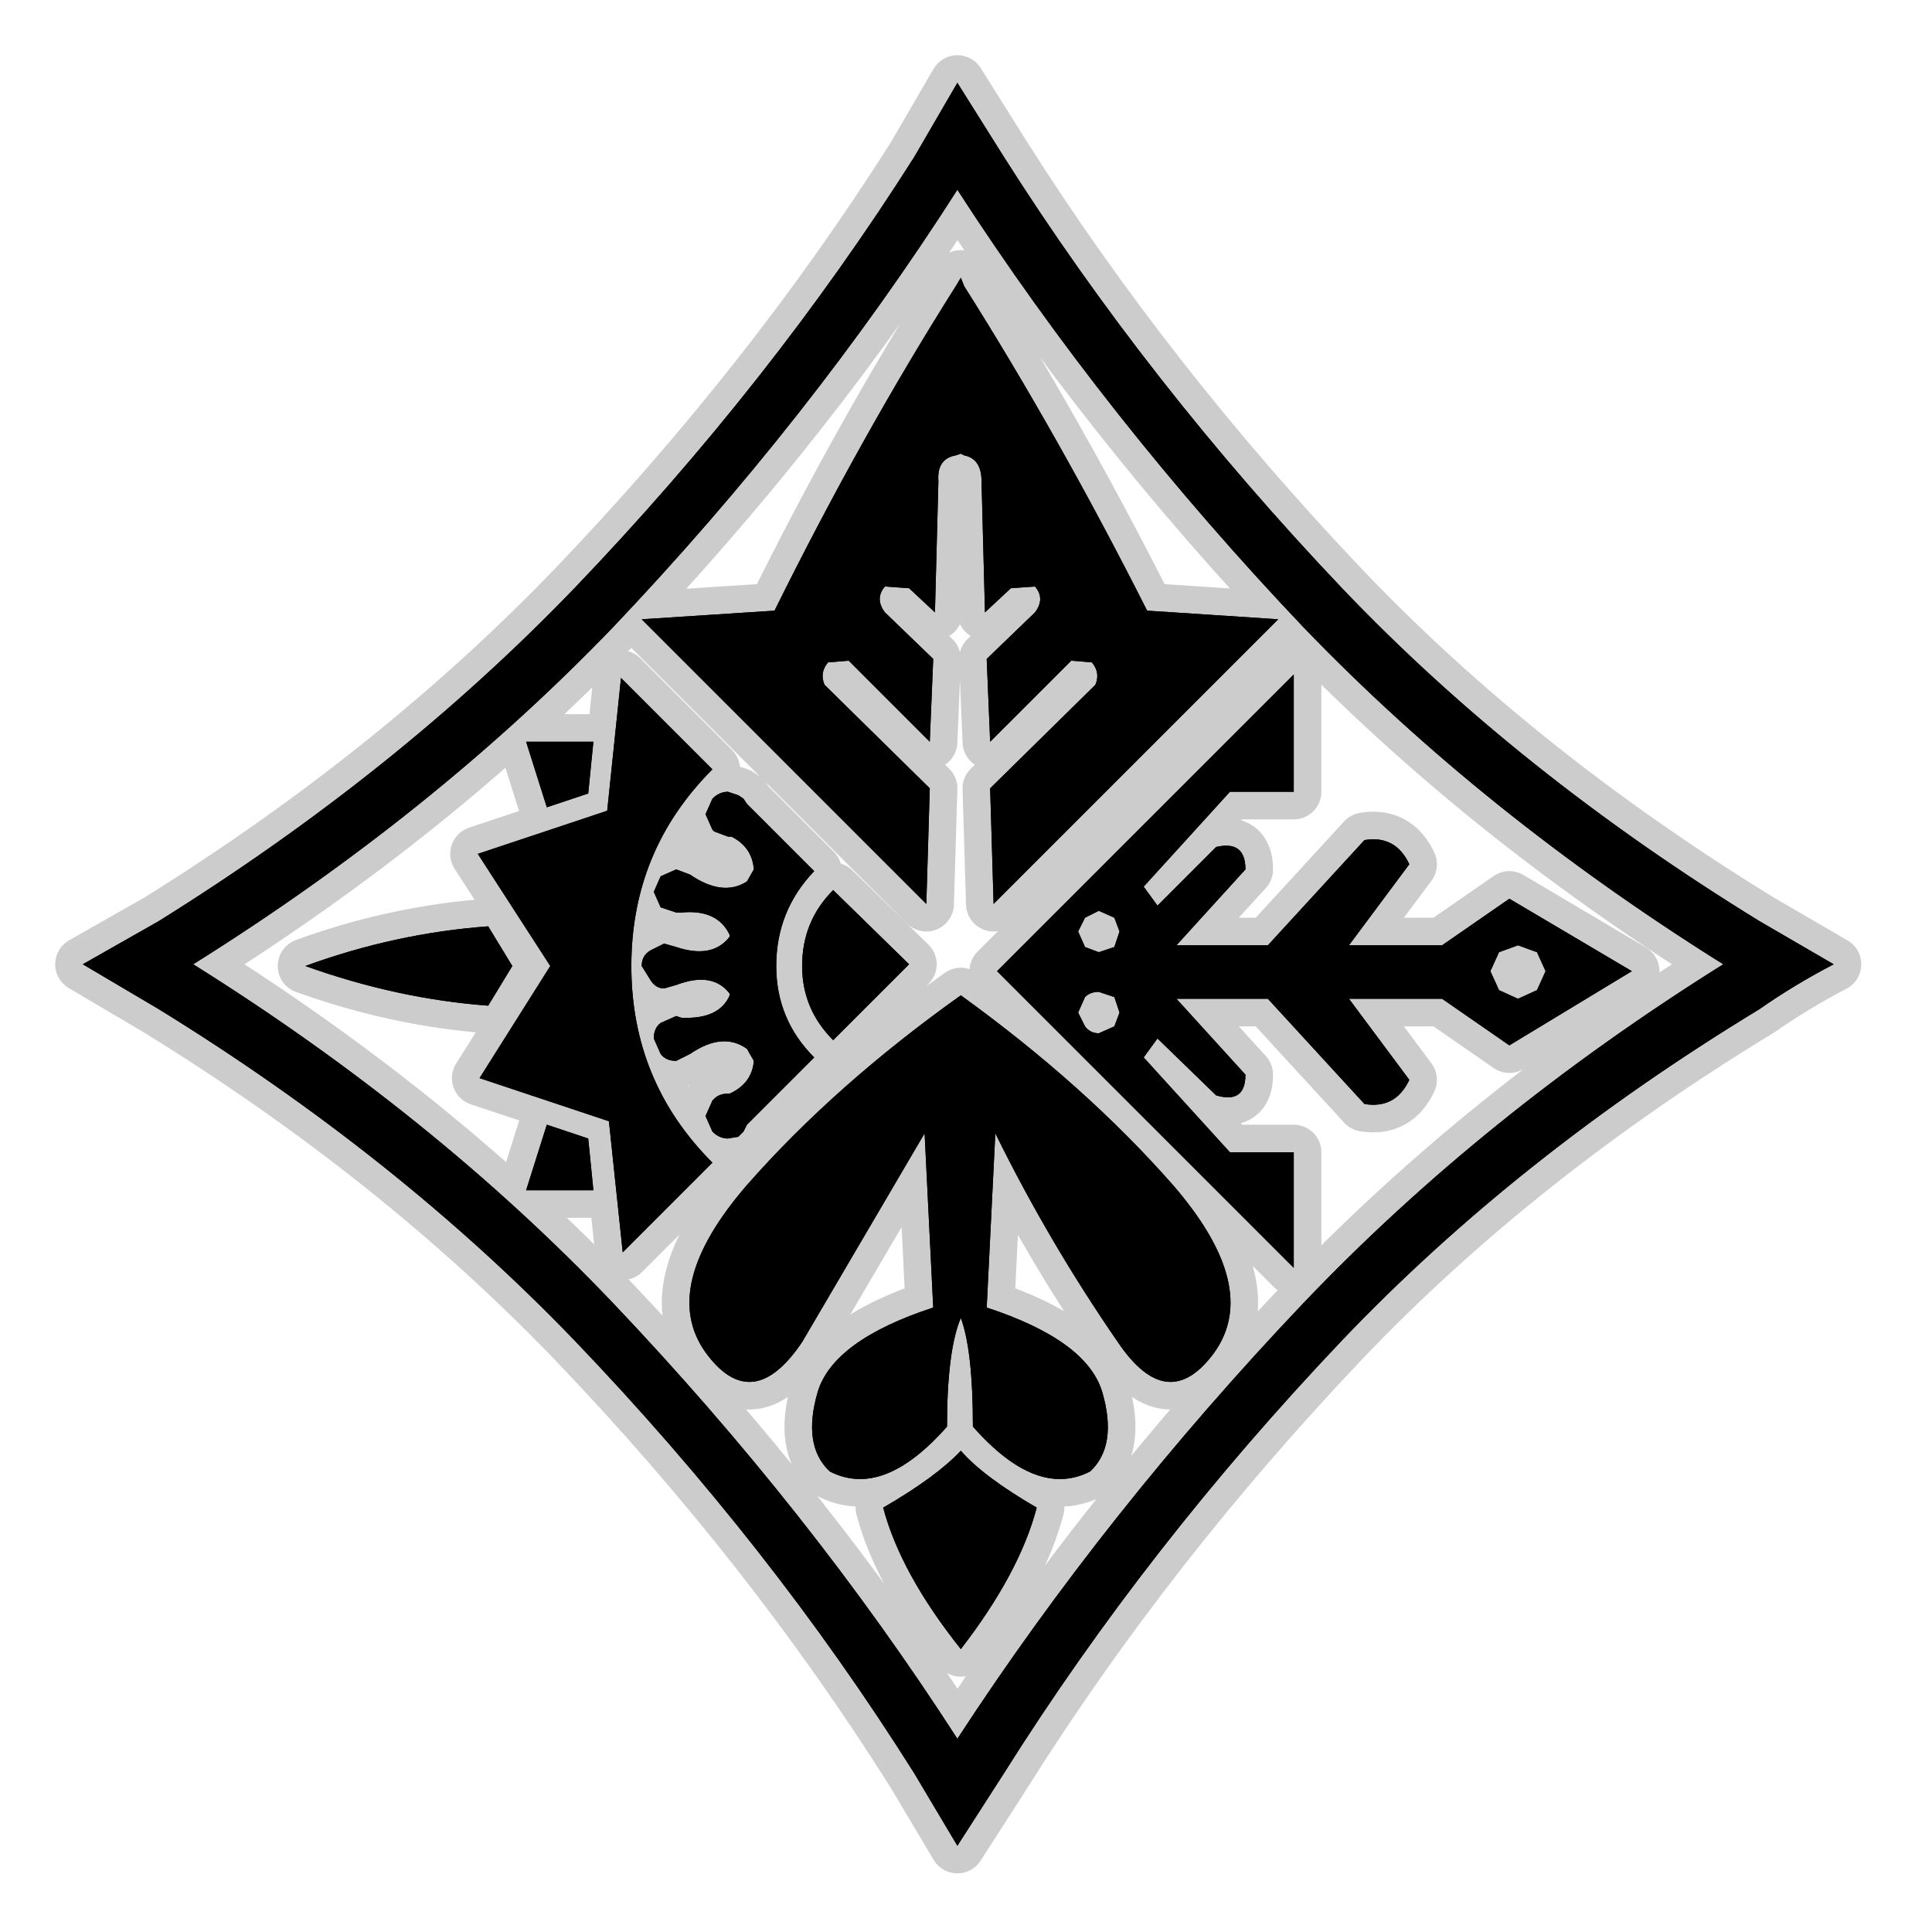<?xml version="1.0" encoding="UTF-8" standalone="no"?>
<svg xmlns:ffdec="https://www.free-decompiler.com/flash" xmlns:xlink="http://www.w3.org/1999/xlink" ffdec:objectType="frame" height="56.0px" width="56.0px" xmlns="http://www.w3.org/2000/svg">
  <g transform="matrix(1.0, 0.0, 0.0, 1.0, 0.0, 0.0)">
    <use ffdec:characterId="2" height="56.0" id="back" transform="matrix(1.0, 0.0, 0.0, 1.0, 0.0, 0.0)" width="56.0" xlink:href="#sprite0"/>
    <use ffdec:characterId="3" height="52.7" transform="matrix(1.0, 0.0, 0.0, 1.0, 1.6, 1.6)" width="52.35" xlink:href="#shape1"/>
  </g>
  <defs>
    <g id="sprite0" transform="matrix(1.0, 0.0, 0.0, 1.0, 0.0, 0.0)">
      <use ffdec:characterId="1" height="56.0" transform="matrix(1.0, 0.0, 0.0, 1.0, 0.0, 0.0)" width="56.0" xlink:href="#shape0"/>
    </g>
    <g id="shape0" transform="matrix(1.0, 0.0, 0.0, 1.0, 0.0, 0.0)">
      <path d="M56.0 56.0 L0.0 56.0 0.0 0.0 56.0 0.0 56.0 56.0" fill="#010101" fill-opacity="0.0" fill-rule="evenodd" stroke="none"/>
    </g>
    <g id="shape1" transform="matrix(1.0, 0.0, 0.0, 1.0, -1.6, -1.6)">
      <path d="M33.25 17.7 L37.05 17.95 28.8 26.2 28.7 22.85 31.75 19.85 Q31.9 19.5 31.65 19.2 L31.05 19.15 28.7 21.5 28.6 19.1 30.0 17.75 Q30.3 17.35 30.0 17.0 L29.3 17.05 28.55 17.75 28.45 13.95 Q28.45 13.3 27.95 13.2 L27.85 13.15 27.7 13.2 Q27.15 13.3 27.2 13.95 L27.1 17.75 26.35 17.05 25.65 17.0 Q25.35 17.35 25.65 17.75 L27.05 19.1 26.95 21.5 24.6 19.15 24.0 19.2 Q23.75 19.5 23.9 19.85 L26.95 22.85 26.85 26.2 18.6 17.95 22.45 17.7 Q24.95 12.65 27.7 8.3 L27.85 8.05 27.95 8.3 Q30.7 12.65 33.25 17.7 M27.75 2.4 L29.1 4.55 Q33.25 11.1 38.9 17.05 44.0 22.4 51.0 26.7 L53.15 27.95 Q52.0 28.55 51.0 29.25 44.0 33.5 38.9 38.85 33.25 44.8 29.1 51.4 L27.75 53.5 26.5 51.4 Q22.35 44.8 16.65 38.85 11.5 33.5 4.6 29.25 L2.4 27.95 4.6 26.7 Q11.5 22.4 16.65 17.05 22.35 11.1 26.5 4.55 L27.75 2.4 M15.25 21.5 L17.2 21.5 17.05 23.0 15.85 23.4 15.25 21.5 M14.15 29.15 Q11.5 28.95 8.85 28.0 11.45 27.05 14.15 26.85 L14.85 28.0 14.15 29.15 M18.0 19.65 L20.65 22.3 Q18.3 24.65 18.3 28.0 18.3 31.35 20.65 33.7 L18.05 36.3 17.65 32.5 13.9 31.25 15.95 28.0 13.85 24.75 17.6 23.5 18.0 19.65 M15.25 34.5 L15.85 32.6 17.05 33.0 17.2 34.5 15.25 34.5 M24.15 30.15 Q23.25 29.25 23.25 28.0 23.25 26.7 24.15 25.8 L26.35 27.95 24.15 30.15 M22.5 28.0 Q22.5 29.55 23.6 30.65 L21.65 32.6 21.55 32.8 21.4 32.95 21.1 33.0 Q20.85 33.0 20.65 32.8 L20.45 32.35 20.65 31.9 20.7 31.85 Q20.85 31.7 21.1 31.7 L21.15 31.7 Q21.8 31.4 21.85 30.75 L21.65 30.4 Q20.95 29.9 20.0 30.55 L19.6 30.75 Q19.3 30.75 19.15 30.55 L18.95 30.1 Q18.95 29.8 19.15 29.65 L19.6 29.45 19.75 29.5 Q20.85 29.55 21.15 28.85 L21.15 28.8 Q20.65 28.15 19.6 28.55 L19.25 28.65 Q19.0 28.65 18.85 28.4 L18.6 28.0 Q18.6 27.7 18.85 27.55 L19.25 27.35 19.6 27.45 Q20.65 27.8 21.15 27.15 L21.15 27.1 Q20.8 26.35 19.75 26.45 L19.6 26.45 19.15 26.3 18.95 25.85 19.15 25.4 19.6 25.2 20.0 25.35 Q20.95 26.0 21.65 25.55 L21.85 25.2 Q21.8 24.55 21.2 24.25 L21.1 24.25 20.7 24.1 20.65 24.05 20.45 23.6 20.65 23.15 Q20.85 22.95 21.1 22.95 L21.4 23.05 21.55 23.15 21.65 23.3 23.6 25.25 Q22.5 26.4 22.5 28.0 M47.3 28.15 L43.75 30.3 41.8 28.95 39.1 28.95 40.85 31.3 Q40.45 32.15 39.55 32.0 L36.75 28.95 34.1 28.95 36.1 31.15 Q36.1 32.0 35.25 31.75 L33.55 30.1 33.15 30.65 35.65 33.4 37.5 33.4 37.5 36.75 28.9 28.15 37.5 19.55 37.5 22.95 35.65 22.95 33.15 25.7 33.55 26.25 35.25 24.55 Q36.1 24.35 36.1 25.2 L34.1 27.4 36.75 27.4 39.55 24.35 Q40.45 24.2 40.85 25.05 L39.1 27.4 41.8 27.4 43.75 26.05 47.3 28.15 M32.45 27.0 L32.3 26.6 31.85 26.4 31.45 26.6 31.25 27.0 31.45 27.45 31.85 27.6 32.3 27.45 32.45 27.0 M44.8 28.15 L44.55 27.6 44.0 27.4 43.45 27.6 43.2 28.15 43.45 28.7 44.0 28.95 44.55 28.7 44.8 28.15 M27.85 47.8 Q26.1 45.6 25.6 43.7 27.15 42.8 27.85 42.05 28.5 42.8 30.05 43.7 29.55 45.6 27.85 47.8 M37.8 18.2 Q32.05 12.15 27.75 5.5 23.5 12.15 17.75 18.2 12.55 23.6 5.6 27.95 12.55 32.3 17.75 37.75 23.5 43.8 27.75 50.4 32.05 43.8 37.8 37.75 43.0 32.3 49.95 27.95 43.0 23.6 37.8 18.2 M35.2 39.2 Q33.85 41.05 32.4 38.9 30.4 36.0 28.85 32.85 L28.6 37.9 Q31.5 38.85 31.95 40.35 32.4 41.9 31.6 42.65 30.05 43.45 28.2 41.35 28.2 39.15 27.85 38.2 27.45 39.15 27.45 41.35 25.6 43.45 24.05 42.65 23.25 41.9 23.7 40.35 24.15 38.85 27.05 37.9 L26.8 32.85 23.25 38.9 Q21.8 41.05 20.45 39.2 19.1 37.3 21.65 34.35 24.2 31.45 27.85 28.85 31.45 31.45 34.0 34.35 36.55 37.3 35.2 39.2 M32.45 29.35 L32.3 28.9 31.85 28.75 Q31.6 28.75 31.45 28.9 L31.25 29.35 31.45 29.75 Q31.6 29.95 31.85 29.95 L32.3 29.75 32.45 29.35" fill="#000000" fill-rule="evenodd" stroke="none"/>
      <path d="M33.25 17.7 L37.05 17.95 28.8 26.2 28.7 22.85 31.75 19.85 Q31.9 19.5 31.65 19.2 L31.05 19.15 28.7 21.5 28.6 19.1 30.0 17.75 Q30.3 17.35 30.0 17.0 L29.3 17.05 28.55 17.75 28.45 13.95 Q28.45 13.3 27.95 13.2 L27.85 13.15 27.7 13.2 Q27.15 13.3 27.2 13.95 L27.1 17.75 26.35 17.05 25.65 17.0 Q25.35 17.35 25.65 17.75 L27.05 19.1 26.95 21.5 24.6 19.15 24.0 19.2 Q23.75 19.5 23.9 19.85 L26.95 22.85 26.85 26.2 18.6 17.95 22.45 17.7 Q24.95 12.65 27.7 8.3 L27.85 8.05 27.95 8.3 Q30.7 12.65 33.25 17.7 M27.75 2.4 L29.1 4.55 Q33.25 11.1 38.9 17.05 44.0 22.4 51.0 26.7 L53.15 27.95 Q52.0 28.55 51.0 29.25 44.0 33.5 38.9 38.85 33.25 44.8 29.1 51.4 L27.75 53.5 26.5 51.4 Q22.35 44.8 16.65 38.85 11.5 33.5 4.6 29.25 L2.4 27.95 4.6 26.7 Q11.5 22.4 16.65 17.05 22.35 11.1 26.5 4.55 L27.75 2.4 M15.25 21.5 L17.2 21.5 17.05 23.0 15.85 23.4 15.25 21.5 M14.15 29.15 Q11.5 28.95 8.85 28.0 11.45 27.05 14.15 26.85 L14.85 28.0 14.15 29.15 M18.0 19.65 L20.65 22.3 Q18.3 24.65 18.3 28.0 18.3 31.35 20.65 33.7 L18.05 36.3 17.65 32.5 13.9 31.25 15.95 28.0 13.85 24.75 17.6 23.5 18.0 19.65 M15.25 34.5 L17.2 34.5 17.05 33.0 15.85 32.6 15.25 34.5 M24.15 30.15 Q23.25 29.25 23.25 28.0 23.25 26.7 24.15 25.8 L26.35 27.95 24.15 30.15 M22.5 28.0 Q22.5 26.4 23.6 25.25 L21.65 23.3 21.55 23.15 21.4 23.05 21.1 22.95 Q20.85 22.95 20.65 23.15 L20.45 23.6 20.65 24.05 20.7 24.1 21.1 24.25 21.2 24.25 Q21.8 24.55 21.85 25.2 L21.65 25.55 Q20.95 26.0 20.0 25.35 L19.6 25.2 19.15 25.4 18.95 25.85 19.15 26.3 19.6 26.45 19.75 26.45 Q20.8 26.35 21.15 27.1 L21.15 27.15 Q20.65 27.8 19.6 27.45 L19.25 27.35 18.85 27.55 Q18.6 27.7 18.6 28.0 L18.85 28.4 Q19.0 28.65 19.25 28.65 L19.6 28.55 Q20.65 28.15 21.15 28.8 L21.15 28.85 Q20.85 29.55 19.75 29.5 L19.6 29.45 19.15 29.65 Q18.95 29.8 18.95 30.1 L19.15 30.55 Q19.3 30.75 19.6 30.75 L20.0 30.55 Q20.95 29.9 21.65 30.4 L21.85 30.75 Q21.8 31.4 21.15 31.7 L21.1 31.7 Q20.85 31.7 20.7 31.85 L20.65 31.9 20.45 32.35 20.65 32.8 Q20.85 33.0 21.1 33.0 L21.4 32.95 21.55 32.8 21.65 32.6 23.6 30.65 Q22.5 29.55 22.5 28.0 M47.3 28.15 L43.75 30.3 41.8 28.95 39.1 28.95 40.85 31.3 Q40.45 32.15 39.55 32.0 L36.75 28.95 34.1 28.95 36.1 31.15 Q36.1 32.0 35.25 31.75 L33.55 30.1 33.15 30.65 35.65 33.4 37.5 33.4 37.5 36.75 28.9 28.15 37.5 19.55 37.5 22.95 35.65 22.95 33.15 25.7 33.55 26.25 35.25 24.55 Q36.1 24.35 36.1 25.2 L34.1 27.4 36.75 27.4 39.55 24.35 Q40.45 24.2 40.85 25.05 L39.1 27.4 41.8 27.4 43.75 26.05 47.3 28.15 M32.45 27.0 L32.3 26.6 31.85 26.4 31.45 26.6 31.25 27.0 31.45 27.45 31.85 27.6 32.3 27.45 32.45 27.0 M32.45 29.35 L32.3 29.75 31.85 29.95 Q31.6 29.95 31.45 29.75 L31.25 29.35 31.45 28.9 Q31.6 28.75 31.85 28.75 L32.3 28.9 32.45 29.35 M35.2 39.2 Q36.55 37.3 34.0 34.35 31.45 31.45 27.85 28.85 24.2 31.45 21.65 34.35 19.1 37.3 20.45 39.2 21.8 41.05 23.25 38.9 L26.8 32.85 27.05 37.9 Q24.15 38.85 23.7 40.35 23.25 41.9 24.05 42.65 25.6 43.45 27.45 41.35 27.45 39.15 27.85 38.2 28.2 39.15 28.2 41.35 30.05 43.45 31.6 42.65 32.4 41.9 31.95 40.35 31.5 38.85 28.6 37.9 L28.85 32.85 Q30.4 36.0 32.4 38.9 33.85 41.05 35.2 39.2 M37.8 18.2 Q43.0 23.6 49.95 27.95 43.0 32.3 37.8 37.75 32.05 43.8 27.75 50.4 23.5 43.8 17.75 37.75 12.55 32.3 5.6 27.95 12.55 23.6 17.75 18.2 23.5 12.15 27.75 5.5 32.05 12.15 37.8 18.2 M27.85 47.8 Q29.55 45.6 30.05 43.7 28.5 42.8 27.85 42.05 27.15 42.8 25.6 43.7 26.1 45.6 27.85 47.8 M44.8 28.15 L44.55 28.7 44.0 28.95 43.45 28.7 43.2 28.15 43.45 27.6 44.0 27.4 44.55 27.6 44.8 28.15 Z" fill="none" stroke="#000000" stroke-linecap="round" stroke-linejoin="round" stroke-opacity="0.2" stroke-width="1.6"/>
      <path d="M27.75 2.4 L29.1 4.55 Q33.25 11.1 38.9 17.05 44.0 22.4 51.0 26.7 L53.15 27.95 Q52.0 28.55 51.0 29.25 44.0 33.5 38.9 38.85 33.25 44.8 29.1 51.4 L27.75 53.5 26.5 51.4 Q22.35 44.8 16.65 38.85 11.5 33.5 4.6 29.25 L2.4 27.95 4.6 26.7 Q11.5 22.4 16.65 17.05 22.35 11.1 26.5 4.55 L27.75 2.4 M33.25 17.7 L37.05 17.95 28.8 26.2 28.7 22.85 31.75 19.85 Q31.9 19.5 31.65 19.2 L31.05 19.15 28.7 21.5 28.6 19.1 30.0 17.75 Q30.3 17.35 30.0 17.0 L29.3 17.05 28.55 17.75 28.45 13.95 Q28.45 13.3 27.95 13.2 L27.85 13.15 27.7 13.2 Q27.15 13.3 27.2 13.95 L27.1 17.75 26.35 17.05 25.65 17.0 Q25.35 17.35 25.65 17.75 L27.05 19.1 26.95 21.5 24.6 19.15 24.0 19.2 Q23.75 19.5 23.9 19.85 L26.95 22.85 26.85 26.2 18.6 17.95 22.45 17.7 Q24.95 12.65 27.7 8.3 L27.85 8.05 27.95 8.3 Q30.7 12.65 33.25 17.7 M15.25 21.5 L17.2 21.5 17.05 23.0 15.85 23.4 15.25 21.5 M18.0 19.65 L20.65 22.3 Q18.3 24.65 18.3 28.0 18.3 31.35 20.65 33.7 L18.05 36.3 17.65 32.5 13.9 31.25 15.95 28.0 13.85 24.75 17.6 23.5 18.0 19.65 M14.15 29.15 Q11.5 28.95 8.85 28.0 11.45 27.05 14.15 26.85 L14.85 28.0 14.15 29.15 M15.25 34.5 L15.85 32.6 17.05 33.0 17.2 34.5 15.25 34.5 M24.15 30.15 Q23.25 29.25 23.25 28.0 23.25 26.7 24.15 25.8 L26.35 27.95 24.15 30.15 M22.5 28.0 Q22.5 29.55 23.6 30.65 L21.65 32.6 21.55 32.8 21.4 32.95 21.1 33.0 Q20.85 33.0 20.65 32.8 L20.45 32.35 20.65 31.9 20.7 31.85 Q20.85 31.7 21.1 31.7 L21.15 31.7 Q21.8 31.4 21.85 30.75 L21.65 30.4 Q20.95 29.9 20.0 30.55 L19.6 30.75 Q19.3 30.75 19.15 30.55 L18.95 30.1 Q18.95 29.8 19.15 29.65 L19.6 29.45 19.75 29.5 Q20.85 29.55 21.15 28.85 L21.15 28.8 Q20.65 28.15 19.6 28.55 L19.25 28.65 Q19.0 28.65 18.85 28.4 L18.6 28.0 Q18.6 27.7 18.85 27.55 L19.25 27.35 19.6 27.45 Q20.65 27.8 21.15 27.15 L21.15 27.1 Q20.8 26.35 19.75 26.45 L19.6 26.45 19.15 26.3 18.95 25.85 19.15 25.4 19.6 25.2 20.0 25.35 Q20.95 26.0 21.65 25.55 L21.85 25.2 Q21.8 24.55 21.2 24.25 L21.1 24.25 20.7 24.1 20.65 24.05 20.45 23.6 20.65 23.15 Q20.85 22.95 21.1 22.95 L21.4 23.05 21.55 23.15 21.65 23.3 23.6 25.25 Q22.5 26.4 22.5 28.0 M47.3 28.15 L43.75 30.3 41.8 28.95 39.1 28.95 40.85 31.3 Q40.45 32.15 39.55 32.0 L36.75 28.95 34.1 28.95 36.1 31.15 Q36.1 32.0 35.25 31.75 L33.55 30.1 33.15 30.65 35.65 33.4 37.5 33.4 37.5 36.75 28.9 28.15 37.5 19.55 37.5 22.95 35.65 22.95 33.15 25.7 33.55 26.25 35.25 24.55 Q36.1 24.35 36.1 25.2 L34.1 27.4 36.75 27.4 39.55 24.35 Q40.45 24.2 40.85 25.05 L39.1 27.4 41.8 27.4 43.75 26.05 47.3 28.15 M32.45 27.0 L32.3 26.6 31.85 26.4 31.45 26.6 31.25 27.0 31.45 27.45 31.85 27.6 32.3 27.45 32.45 27.0 M44.8 28.15 L44.55 27.6 44.0 27.4 43.45 27.6 43.2 28.15 43.45 28.7 44.0 28.95 44.55 28.7 44.8 28.15 M27.85 47.8 Q26.1 45.6 25.6 43.7 27.15 42.8 27.85 42.05 28.5 42.8 30.05 43.7 29.55 45.6 27.85 47.8 M37.8 18.2 Q32.05 12.15 27.75 5.5 23.5 12.15 17.75 18.2 12.55 23.6 5.6 27.95 12.55 32.3 17.75 37.75 23.5 43.8 27.75 50.4 32.05 43.8 37.8 37.75 43.0 32.3 49.95 27.95 43.0 23.6 37.8 18.2 M35.2 39.2 Q33.85 41.05 32.4 38.9 30.4 36.0 28.85 32.85 L28.6 37.9 Q31.5 38.85 31.95 40.35 32.4 41.9 31.6 42.65 30.05 43.45 28.2 41.35 28.2 39.15 27.85 38.2 27.45 39.15 27.45 41.35 25.6 43.45 24.05 42.65 23.25 41.9 23.7 40.35 24.15 38.85 27.05 37.9 L26.8 32.85 23.25 38.9 Q21.8 41.05 20.45 39.2 19.1 37.3 21.65 34.35 24.2 31.45 27.85 28.85 31.45 31.45 34.0 34.35 36.55 37.3 35.2 39.2 M32.45 29.35 L32.3 28.9 31.85 28.75 Q31.6 28.75 31.45 28.9 L31.25 29.35 31.45 29.75 Q31.6 29.95 31.85 29.95 L32.3 29.75 32.45 29.35" fill="#000000" fill-rule="evenodd" stroke="none"/>
    </g>
  </defs>
</svg>
